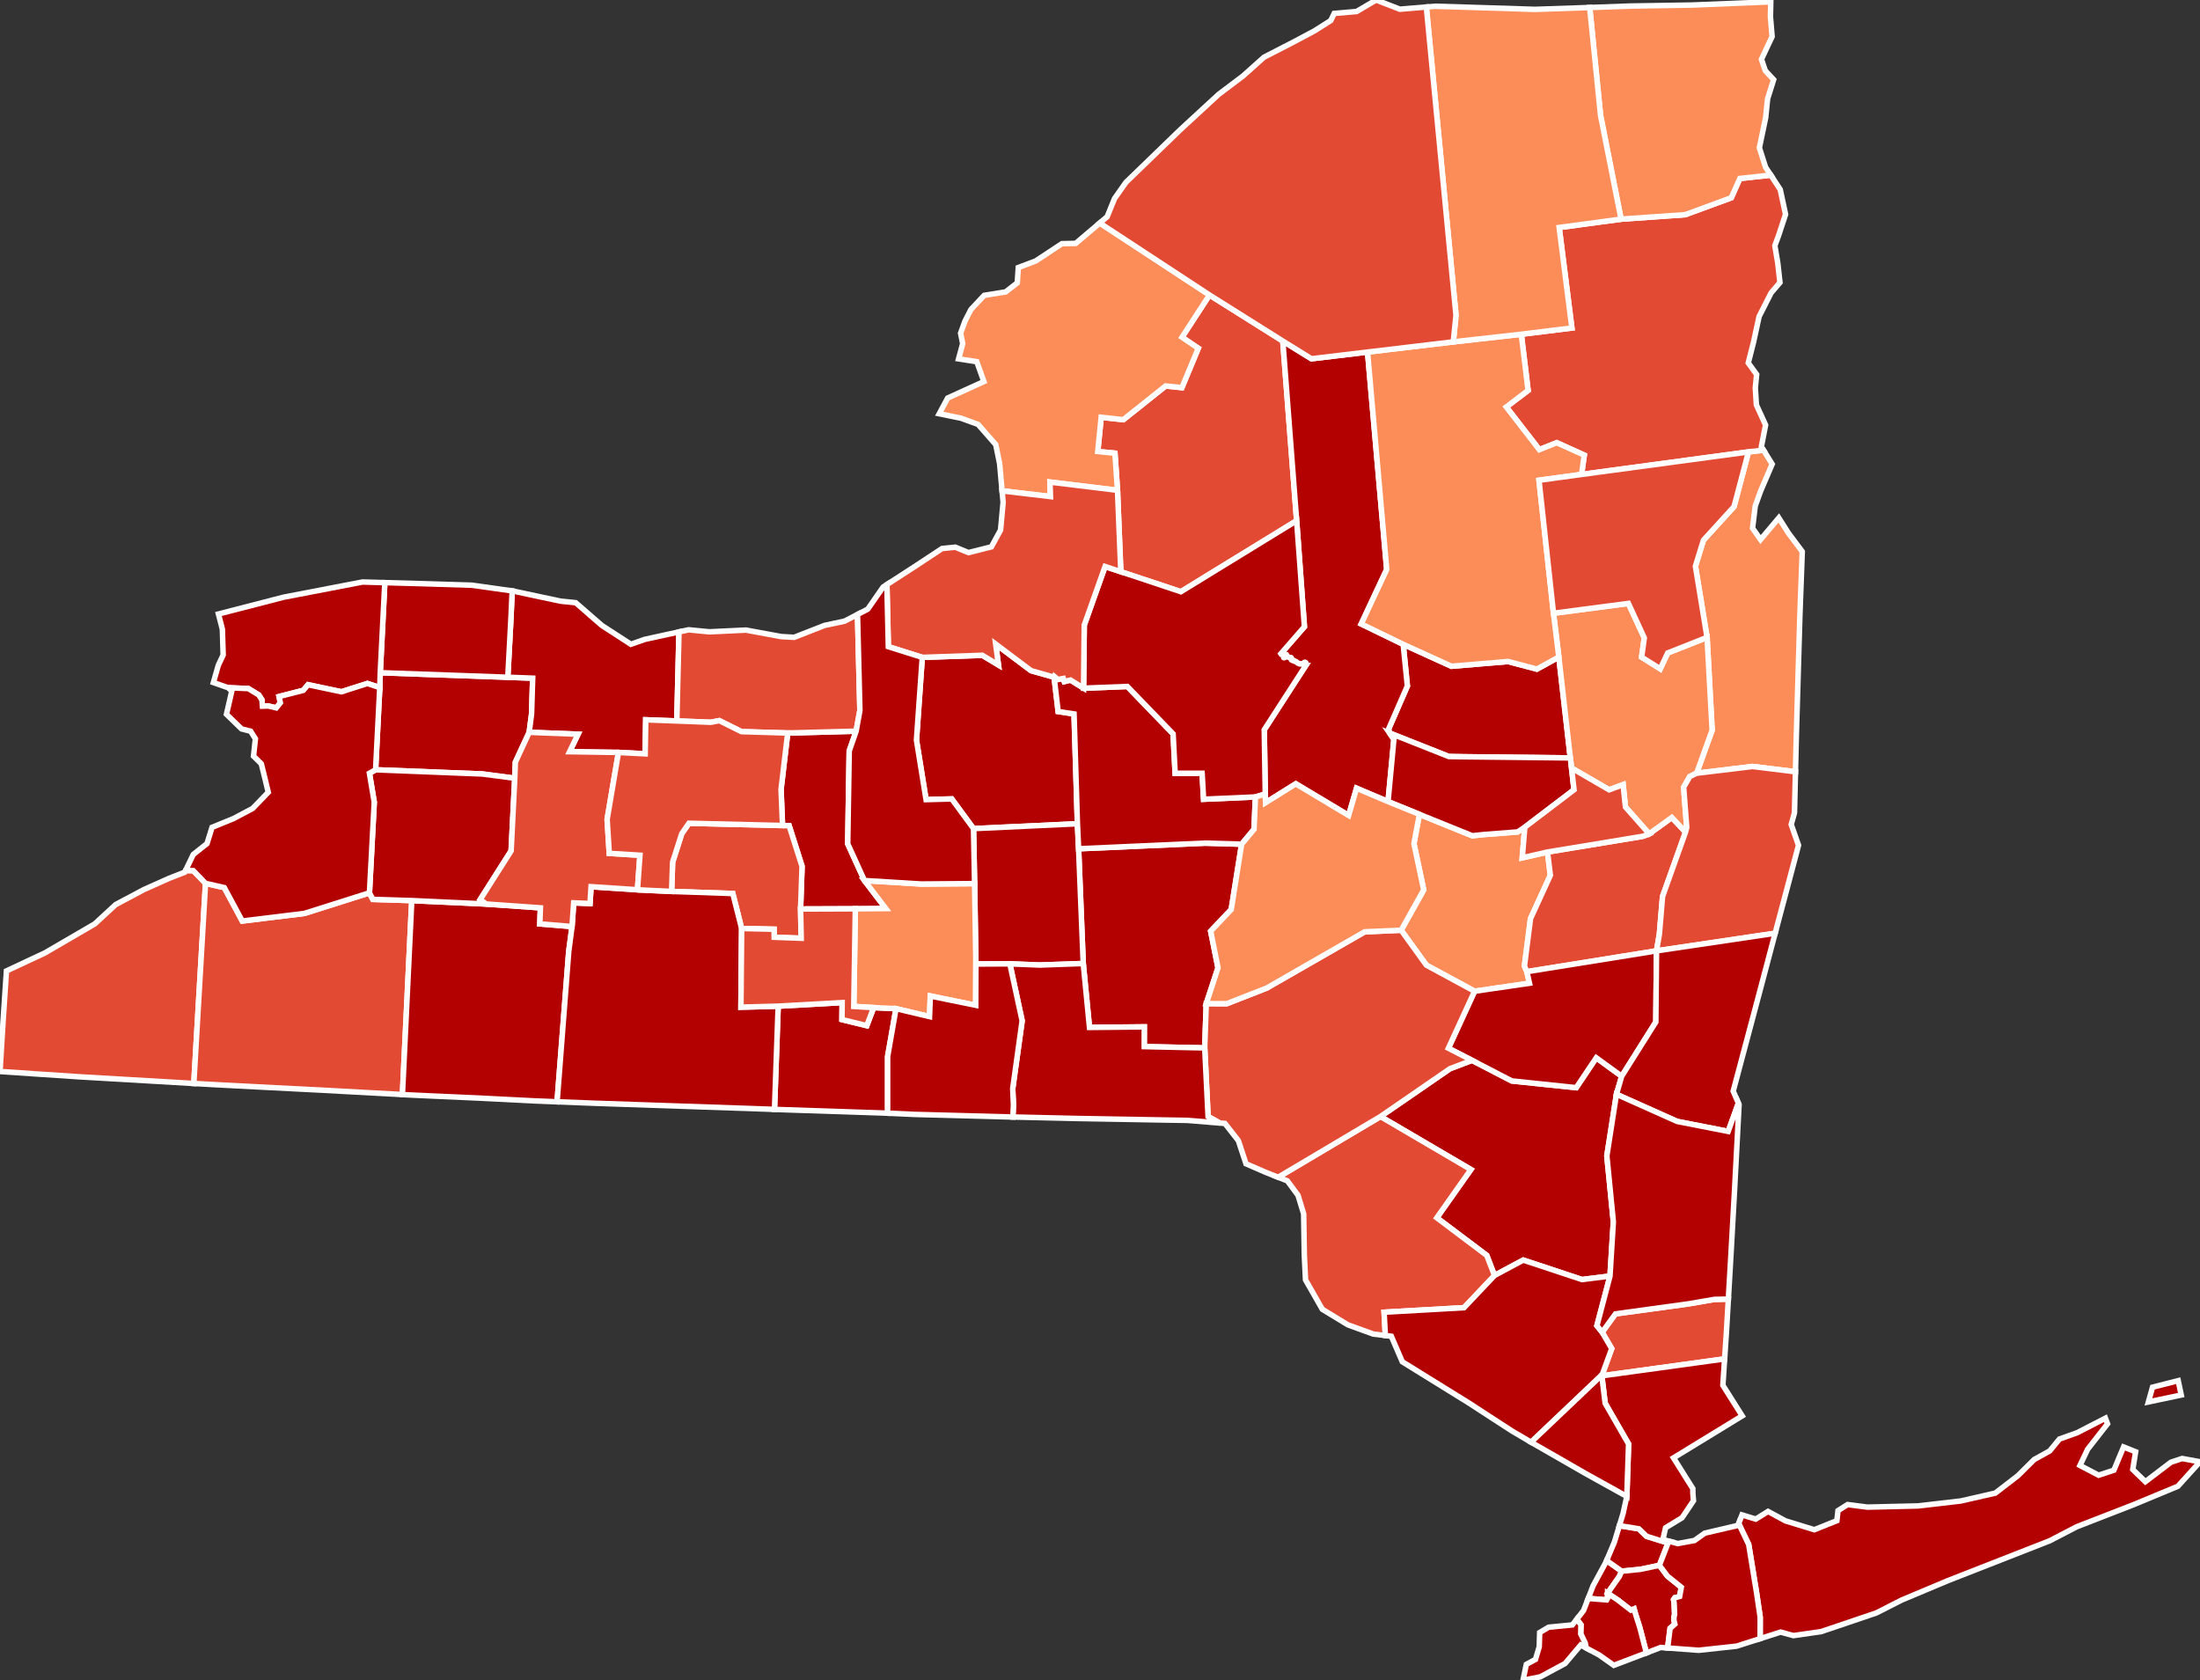 <?xml version="1.0" encoding="utf-8" ?>
<svg baseProfile="full" fill="#d0d0d0" height="305.487" stroke="#ffffff" stroke-width="1" version="1.1" width="400.0" xmlns="http://www.w3.org/2000/svg" xmlns:ev="http://www.w3.org/2001/xml-events" xmlns:xlink="http://www.w3.org/1999/xlink">
	<rect width="100%" height="100%" fill="#333333" stroke="none"/>
	<defs />
	<g id="counties"><path d="M 1.173,176.519 L 8.15,173.258 L 17.226,167.973 L 21.036,164.46 L 26.146,161.74 L 30.786,159.67 L 33.589,158.576 L 33.739,158.266 L 35.148,158.295 L 37.368,160.599 L 35.239,196.987 L 14.535,195.78 L 7.572,195.321 L 0.0,194.809 L 0.548,185.871 L 1.173,176.519 z" id="c36013" fill="#e34a33" />
		<path d="M 69.135,122.304 L 92.326,123.13 L 96.851,123.295 L 96.65,129.822 L 96.218,133.142 L 93.7,138.575 L 93.597,141.49 L 87.694,140.716 L 68.29,139.954 L 69.049,125.004 L 69.135,122.304 z" id="c36037" fill="#b30000" />
		<path d="M 309.714,98.222 L 315.281,92.1 L 317.91,82.162 L 320.634,81.841 L 322.214,84.382 L 321.712,85.552 L 320.136,89.222 L 319.132,92.004 L 318.646,96.031 L 320.097,98.098 L 323.417,94.159 L 325.19,96.949 L 327.683,100.284 L 327.251,111.892 L 327.154,115.194 L 326.599,134.065 L 326.59,134.418 L 326.449,140.311 L 318.65,139.353 L 308.476,140.581 L 311.3,132.747 L 310.375,115.886 L 308.257,102.946 L 309.714,98.222 z" id="c36115" fill="#fc8d59" />
		<path d="M 142.009,143.512 L 143.223,133.267 L 155.658,132.934 L 154.406,136.533 L 154.133,153.415 L 157.178,160.092 L 161.053,165.185 L 155.515,165.229 L 145.559,165.267 L 145.828,157.512 L 143.476,150.112 L 142.281,150.086 L 142.009,143.512 z" id="c36099" fill="#b30000" />
		<path d="M 37.368,160.599 L 40.784,161.379 L 44.047,167.448 L 55.349,166.067 L 67.171,162.324 L 67.786,163.515 L 74.869,163.734 L 73.169,199.002 L 58.639,198.208 L 42.41,197.378 L 39.177,197.206 L 35.239,196.987 L 37.368,160.599 z" id="c36009" fill="#e34a33" />
		<path d="M 289.148,289.623 L 289.648,288.329 L 291.147,285.562 L 291.834,284.293 L 291.995,283.997 L 292.11,283.723 L 294.852,285.658 L 294.414,286.628 L 292.285,289.667 L 292.277,290.617 L 292.126,290.874 L 288.766,290.614 L 289.148,289.623 z" id="c36061" fill="#b30000" />
		<path d="M 263.637,194.296 L 267.634,192.78 L 274.871,196.522 L 286.589,197.748 L 290.233,192.313 L 294.852,195.672 L 293.901,198.953 L 292.153,210.153 L 293.339,222.129 L 292.726,232 L 287.631,232.633 L 276.952,229.097 L 271.728,231.894 L 270.323,228.244 L 261.24,221.408 L 267.432,212.632 L 250.994,202.998 L 263.637,194.296 z" id="c36111" fill="#b30000" />
		<path d="M 141.487,182.93 L 153.119,182.278 L 153.084,185.367 L 157.596,186.475 L 158.848,183.189 L 162.909,183.382 L 161.387,192.085 L 161.386,202.388 L 161.361,202.387 L 142.775,201.766 L 140.816,201.696 L 141.487,182.93 z" id="c36015" fill="#b30000" />
		<path d="M 122.292,156.751 L 123.959,151.562 L 125.258,149.675 L 142.281,150.086 L 143.476,150.112 L 145.828,157.512 L 145.559,165.267 L 145.674,170.582 L 140.764,170.404 L 140.743,168.943 L 134.843,168.809 L 133.239,162.451 L 122.112,162.071 L 122.292,156.751 z" id="c36123" fill="#e34a33" />
		<path d="M 167.688,119.516 L 178.601,119.137 L 181.537,120.898 L 181.034,117.101 L 187.471,121.933 L 191.653,123.116 L 192.394,129.366 L 195.281,129.802 L 195.896,149.766 L 177.005,150.65 L 173.047,145.254 L 168.374,145.375 L 166.63,134.551 L 167.688,119.516 z" id="c36067" fill="#b30000" />
		<path d="M 293.051,281.491 L 293.532,280.347 L 293.696,279.809 L 294.353,277.641 L 294.433,277.378 L 297.976,277.952 L 299.38,279.314 L 303.281,280.53 L 301.706,284.59 L 299.211,285.121 L 298.231,285.32 L 294.852,285.658 L 292.11,283.723 L 293.051,281.491 z" id="c36005" fill="#b30000" />
		<path d="M 232.395,214.034 L 250.994,202.998 L 267.432,212.632 L 261.24,221.408 L 270.323,228.244 L 271.728,231.894 L 266.187,237.75 L 251.655,238.574 L 251.881,242.809 L 249.682,242.542 L 245.079,240.873 L 240.427,238.042 L 237.369,232.691 L 237.274,230.752 L 237.149,228.175 L 237.028,220.691 L 236.007,217.321 L 234.07,214.693 L 232.395,214.034 z" id="c36105" fill="#e34a33" />
		<path d="M 196.109,154.312 L 219.129,153.289 L 225.748,153.481 L 223.859,165.36 L 220.122,169.294 L 221.454,175.963 L 219.323,182.464 L 219.037,190.516 L 215.759,190.451 L 208.044,190.284 L 208.051,186.696 L 198.089,186.796 L 196.953,175.177 L 196.109,154.312 z" id="c36017" fill="#b30000" />
		<path d="M 74.869,163.734 L 88.392,164.358 L 98.255,165.056 L 98.15,167.975 L 104.006,168.456 L 103.409,172.984 L 101.29,200.317 L 97.153,200.154 L 87.122,199.643 L 78.283,199.249 L 75.028,199.1 L 73.169,199.002 L 74.869,163.734 z" id="c36003" fill="#b30000" />
		<path d="M 258.857,161.788 L 257.078,153.385 L 258.076,148.058 L 267.685,151.947 L 269.855,151.72 L 275.933,151.249 L 277.238,150.392 L 276.773,155.956 L 281.366,154.905 L 281.884,159.137 L 278.275,167.017 L 277.169,175.643 L 277.611,176.659 L 278.087,178.76 L 268.11,180.218 L 259.346,175.474 L 254.754,169.121 L 258.857,161.788 z" id="c36095" fill="#fc8d59" />
		<path d="M 177.005,150.65 L 195.896,149.766 L 196.109,154.312 L 196.953,175.177 L 189.059,175.455 L 183.61,175.236 L 177.434,175.268 L 177.199,160.647 L 177.005,150.65 z" id="c36023" fill="#b30000" />
		<path d="M 277.169,175.643 L 278.275,167.017 L 281.884,159.137 L 281.366,154.905 L 298.698,152.046 L 299.855,151.597 L 303.967,148.629 L 306.462,151.279 L 302.284,162.988 L 301.707,169.821 L 301.186,172.875 L 277.611,176.659 L 277.169,175.643 z" id="c36001" fill="#e34a33" />
		<path d="M 103.409,172.984 L 104.006,168.456 L 104.307,164.146 L 107.271,164.271 L 107.469,161.21 L 115.902,161.766 L 117.662,161.862 L 122.112,162.071 L 133.239,162.451 L 134.843,168.809 L 134.715,183.111 L 141.487,182.93 L 140.816,201.696 L 138.704,201.62 L 108.341,200.587 L 101.29,200.317 L 103.409,172.984 z" id="c36101" fill="#b30000" />
		<path d="M 92.874,112.859 L 93.127,107.428 L 93.164,107.433 L 101.896,109.292 L 102.303,109.334 L 104.668,109.575 L 109.432,113.717 L 114.704,117.133 L 117.22,116.246 L 123.454,114.887 L 123.057,131.079 L 117.406,130.867 L 117.304,137.052 L 112.446,136.802 L 103.563,136.666 L 105.096,133.488 L 96.218,133.142 L 96.65,129.822 L 96.851,123.295 L 92.326,123.13 L 92.874,112.859 z" id="c36055" fill="#b30000" />
		<path d="M 252.469,132.56 L 255.887,124.724 L 255.125,117.141 L 263.899,121.131 L 274.209,120.266 L 279.424,121.652 L 283.424,119.456 L 285.514,137.799 L 266.074,137.586 L 263.416,137.542 L 252.647,133.275 L 252.469,132.56 z" id="c36035" fill="#b30000" />
		<path d="M 155.515,165.229 L 161.053,165.185 L 157.178,160.092 L 167.558,160.724 L 177.199,160.647 L 177.434,175.268 L 177.402,182.769 L 169.154,181.082 L 169.006,184.825 L 162.909,183.382 L 158.848,183.189 L 155.232,182.981 L 155.515,165.229 z" id="c36109" fill="#fc8d59" />
		<path d="M 292.285,289.667 L 294.414,286.628 L 294.852,285.658 L 298.231,285.32 L 299.211,285.121 L 301.706,284.59 L 303.184,286.562 L 305.691,288.581 L 305.387,290.251 L 304.51,290.489 L 304.282,290.838 L 304.394,291.491 L 304.473,293.512 L 304.349,294.052 L 304.364,294.618 L 304.517,295.279 L 303.655,296.042 L 303.204,299.617 L 301.952,299.523 L 299.348,300.516 L 298.163,295.965 L 297.364,293.426 L 297.109,292.513 L 296.549,292.751 L 294.33,291.039 L 294.309,291.002 L 292.285,289.667 z" id="c36081" fill="#b30000" />
		<path d="M 134.843,168.809 L 140.743,168.943 L 140.764,170.404 L 145.674,170.582 L 145.559,165.267 L 155.515,165.229 L 155.232,182.981 L 158.848,183.189 L 157.596,186.475 L 153.084,185.367 L 153.119,182.278 L 141.487,182.93 L 134.715,183.111 L 134.843,168.809 z" id="c36097" fill="#e34a33" />
		<path d="M 291.304,249.933 L 293.039,245.196 L 291.298,242.213 L 293.722,238.874 L 306.955,237.058 L 311.702,236.243 L 314.247,236.183 L 313.908,242.003 L 313.614,246.377 L 313.569,247.059 L 301.562,248.716 L 291.243,250.136 L 291.304,249.933 z" id="c36079" fill="#e34a33" />
		<path d="M 68.29,139.954 L 87.694,140.716 L 93.597,141.49 L 92.932,154.693 L 87.31,163.543 L 88.392,164.358 L 74.869,163.734 L 67.786,163.515 L 67.171,162.324 L 68.047,145.835 L 67.168,140.583 L 68.29,139.954 z" id="c36121" fill="#b30000" />
		<path d="M 277.835,70.983 L 276.602,60.769 L 285.795,59.633 L 283.487,41.361 L 294.741,39.844 L 306.411,39.027 L 314.777,35.956 L 316.345,32.45 L 321.956,31.837 L 323.678,34.461 L 324.649,38.973 L 323.352,42.906 L 322.7,44.658 L 323.231,47.829 L 323.585,50.977 L 323.629,51.366 L 322.023,53.235 L 319.835,57.55 L 319.624,58.528 L 318.846,62.127 L 317.867,65.984 L 319.391,68.08 L 319.15,70.512 L 319.342,73.606 L 321.017,77.274 L 320.249,81.22 L 320.634,81.841 L 317.91,82.162 L 287.558,86.256 L 288.048,82.747 L 283.048,80.488 L 279.876,81.751 L 273.87,73.989 L 277.835,70.983 z" id="c36031" fill="#e34a33" />
		<path d="M 69.968,105.93 L 76.69,106.115 L 85.781,106.395 L 93.127,107.428 L 92.874,112.859 L 92.326,123.13 L 69.135,122.304 L 69.968,105.93 z" id="c36073" fill="#b30000" />
		<path d="M 87.31,163.543 L 92.932,154.693 L 93.597,141.49 L 93.7,138.575 L 96.218,133.142 L 105.096,133.488 L 103.563,136.666 L 112.446,136.802 L 110.388,148.958 L 110.774,155.149 L 116.353,155.489 L 115.902,161.766 L 107.469,161.21 L 107.271,164.271 L 104.307,164.146 L 104.006,168.456 L 98.15,167.975 L 98.255,165.056 L 88.392,164.358 L 87.31,163.543 z" id="c36051" fill="#e34a33" />
		<path d="M 200.216,75.866 L 204.244,76.301 L 211.924,70.178 L 214.892,70.473 L 217.869,63.318 L 214.907,61.316 L 219.904,53.632 L 233.238,62.008 L 235.754,94.664 L 214.702,107.579 L 203.785,103.946 L 203.181,89.14 L 202.718,82.397 L 199.596,82.091 L 200.216,75.866 z" id="c36049" fill="#e34a33" />
		<path d="M 391.368,252.209 L 396.039,251.019 L 396.587,253.629 L 390.621,254.883 L 391.368,252.209 z M 316.729,275.424 L 319.229,276.186 L 321.465,274.793 L 324.629,276.507 L 329.54,278.015 L 329.876,278.118 L 333.977,276.473 L 334.181,274.65 L 335.928,273.544 L 339.515,274.009 L 348.766,273.791 L 356.528,272.888 L 362.793,271.457 L 366.889,268.297 L 369.859,265.353 L 372.666,263.802 L 374.45,261.63 L 377.648,260.492 L 382.802,257.842 L 383.187,258.862 L 379.568,263.498 L 378.174,266.431 L 381.567,268.206 L 384.342,267.299 L 386.104,263.073 L 388.296,263.946 L 387.777,267.169 L 390.067,269.384 L 394.713,265.849 L 396.754,265.173 L 400.0,265.766 L 395.973,270.22 L 387.832,273.6 L 377.591,277.578 L 372.656,280.137 L 354.218,287.351 L 345.729,290.917 L 341.161,293.244 L 334.313,295.562 L 331.112,296.642 L 326.074,297.369 L 323.748,296.728 L 320.023,297.92 L 320.034,294.022 L 319.348,289.395 L 319.215,288.594 L 317.946,280.803 L 316.124,276.997 L 316.729,275.424 z" id="c36103" fill="#b30000" />
		<path d="M 229.865,132.676 L 237.449,120.941 L 237.375,120.937 L 237.301,120.92 L 237.269,120.901 L 237.236,120.849 L 237.222,120.792 L 237.225,120.731 L 237.236,120.686 L 237.273,120.646 L 237.313,120.629 L 237.383,120.609 L 237.405,120.586 L 237.415,120.561 L 237.4,120.515 L 237.381,120.487 L 237.34,120.456 L 237.266,120.433 L 237.232,120.434 L 237.192,120.445 L 237.152,120.464 L 237.076,120.527 L 237.037,120.55 L 236.945,120.616 L 236.873,120.635 L 236.854,120.648 L 236.826,120.677 L 236.789,120.699 L 236.721,120.716 L 236.656,120.719 L 236.579,120.716 L 236.514,120.718 L 236.489,120.715 L 236.377,120.714 L 236.267,120.693 L 236.22,120.675 L 236.04,120.59 L 235.931,120.534 L 235.866,120.482 L 235.809,120.432 L 235.727,120.368 L 235.663,120.322 L 235.605,120.295 L 235.559,120.277 L 235.458,120.252 L 235.381,120.212 L 235.341,120.186 L 235.292,120.143 L 235.257,120.12 L 235.232,120.111 L 235.172,120.126 L 235.11,120.123 L 235.058,120.107 L 234.991,120.068 L 234.959,120.046 L 234.917,120.025 L 234.837,119.993 L 234.813,119.98 L 234.793,119.959 L 234.781,119.931 L 234.79,119.852 L 234.77,119.727 L 234.766,119.654 L 234.756,119.611 L 234.737,119.593 L 234.681,119.56 L 234.656,119.559 L 234.638,119.547 L 234.613,119.549 L 234.577,119.536 L 234.368,119.512 L 234.216,119.48 L 234.141,119.454 L 234.107,119.417 L 234.08,119.37 L 234.062,119.36 L 234.022,119.292 L 233.922,119.242 L 233.87,119.179 L 233.852,119.114 L 233.835,119.023 L 233.811,119.011 L 233.78,119.009 L 233.75,119.019 L 233.734,119.05 L 233.728,119.151 L 233.707,119.198 L 233.693,119.21 L 233.606,119.224 L 233.57,119.263 L 233.541,119.321 L 233.533,119.353 L 233.541,119.382 L 233.558,119.414 L 233.572,119.462 L 233.554,119.538 L 233.536,119.559 L 233.499,119.579 L 233.478,119.582 L 233.419,119.566 L 233.388,119.529 L 233.378,119.486 L 233.392,119.351 L 233.399,119.332 L 233.407,119.23 L 233.351,119.11 L 233.327,119.019 L 233.332,118.925 L 233.353,118.827 L 233.339,118.792 L 233.307,118.765 L 233.267,118.769 L 233.241,118.814 L 233.225,118.873 L 233.21,118.901 L 233.144,118.957 L 233.101,118.976 L 233.059,118.977 L 232.963,118.957 L 232.888,118.852 L 237.168,113.942 L 235.754,94.664 L 233.238,62.008 L 238.441,65.228 L 248.644,64.006 L 252.13,103.543 L 247.493,113.439 L 255.125,117.141 L 255.887,124.724 L 252.469,132.56 L 252.647,133.275 L 253.436,134.41 L 252.369,145.734 L 246.645,143.31 L 245.205,148.256 L 235.603,142.503 L 230.102,145.936 L 230.049,144.35 L 229.865,132.676 z" id="c36043" fill="#b30000" />
		<path d="M 282.451,111.498 L 296.074,109.707 L 298.964,115.976 L 298.477,119.469 L 301.862,121.602 L 303.216,118.716 L 310.375,115.886 L 311.3,132.747 L 308.476,140.581 L 307.237,141.179 L 306.118,143.128 L 306.679,150.432 L 306.462,151.279 L 303.967,148.629 L 299.855,151.597 L 295.536,146.719 L 295.111,142.655 L 292.571,143.594 L 285.735,139.63 L 285.542,138.039 L 285.514,137.799 L 283.424,119.456 L 282.451,111.498 z" id="c36091" fill="#fc8d59" />
		<path d="M 251.655,238.574 L 266.187,237.75 L 271.728,231.894 L 276.952,229.097 L 287.631,232.633 L 292.726,232 L 290.35,241.02 L 291.298,242.213 L 293.039,245.196 L 291.304,249.933 L 278.381,262.209 L 278.376,262.206 L 274.933,260.187 L 271.62,258.037 L 267.013,255.041 L 254.965,247.58 L 252.968,242.941 L 251.881,242.809 L 251.655,238.574 z" id="c36071" fill="#b30000" />
		<path d="M 301.707,169.821 L 302.284,162.988 L 306.462,151.279 L 306.679,150.432 L 306.118,143.128 L 307.237,141.179 L 308.476,140.581 L 318.65,139.353 L 326.449,140.311 L 326.27,147.769 L 325.676,149.905 L 327.003,153.681 L 324.967,161.361 L 322.755,169.673 L 301.186,172.875 L 301.707,169.821 z" id="c36083" fill="#e34a33" />
		<path d="M 253.436,134.41 L 252.647,133.275 L 263.416,137.542 L 266.074,137.586 L 285.514,137.799 L 285.542,138.039 L 285.735,139.63 L 286.184,143.589 L 277.238,150.392 L 275.933,151.249 L 269.855,151.72 L 267.685,151.947 L 258.076,148.058 L 252.369,145.734 L 253.436,134.41 z" id="c36057" fill="#b30000" />
		<path d="M 191.704,122.996 L 192.332,123.536 L 193.334,123.356 L 193.507,123.915 L 194.644,123.643 L 197.015,125.117 L 204.966,124.805 L 213.293,133.423 L 213.662,140.587 L 218.566,140.582 L 218.836,145.307 L 228.259,144.891 L 228.003,150.776 L 225.748,153.481 L 219.129,153.289 L 196.109,154.312 L 195.896,149.766 L 195.281,129.802 L 192.394,129.366 L 191.653,123.116 L 191.704,122.996 z" id="c36053" fill="#b30000" />
		<path d="M 277.508,302.607 L 279.179,301.696 L 279.862,299.395 L 279.942,296.812 L 280.052,296.747 L 281.573,295.844 L 282.112,295.791 L 285.888,295.424 L 286.705,294.369 L 287.487,295.414 L 287.44,297.068 L 288.224,298.703 L 288.4,299.617 L 287.403,299.078 L 284.552,302.45 L 280.044,304.867 L 276.911,305.487 L 277.508,302.607 z" id="c36085" fill="#b30000" />
		<path d="M 291.243,250.136 L 301.562,248.716 L 313.569,247.059 L 313.246,251.853 L 316.759,257.421 L 305.898,264.062 L 304.274,265.052 L 307.785,270.638 L 307.797,271.572 L 307.904,272.823 L 307.906,272.847 L 305.835,275.935 L 302.826,277.769 L 302.345,279.899 L 303.633,280.25 L 303.281,280.53 L 299.38,279.314 L 297.976,277.952 L 294.433,277.378 L 295.107,275.155 L 295.785,272.065 L 295.805,271.518 L 296.105,262.528 L 291.846,255.124 L 291.243,250.136 z" id="c36119" fill="#b30000" />
		<path d="M 197.139,113.649 L 200.924,102.995 L 203.785,103.946 L 214.702,107.579 L 235.754,94.664 L 237.168,113.942 L 232.888,118.852 L 232.963,118.957 L 233.059,118.977 L 233.101,118.976 L 233.144,118.957 L 233.21,118.901 L 233.225,118.873 L 233.241,118.814 L 233.267,118.769 L 233.307,118.765 L 233.339,118.792 L 233.353,118.827 L 233.332,118.925 L 233.327,119.019 L 233.351,119.11 L 233.407,119.23 L 233.399,119.332 L 233.392,119.351 L 233.378,119.486 L 233.388,119.529 L 233.419,119.566 L 233.478,119.582 L 233.499,119.579 L 233.536,119.559 L 233.554,119.538 L 233.572,119.462 L 233.558,119.414 L 233.541,119.382 L 233.533,119.353 L 233.541,119.321 L 233.57,119.263 L 233.606,119.224 L 233.693,119.21 L 233.707,119.198 L 233.728,119.151 L 233.734,119.05 L 233.75,119.019 L 233.78,119.009 L 233.811,119.011 L 233.835,119.023 L 233.852,119.114 L 233.87,119.179 L 233.922,119.242 L 234.022,119.292 L 234.062,119.36 L 234.08,119.37 L 234.107,119.417 L 234.141,119.454 L 234.216,119.48 L 234.368,119.512 L 234.577,119.536 L 234.613,119.549 L 234.638,119.547 L 234.656,119.559 L 234.681,119.56 L 234.737,119.593 L 234.756,119.611 L 234.766,119.654 L 234.77,119.727 L 234.79,119.852 L 234.781,119.931 L 234.793,119.959 L 234.813,119.98 L 234.837,119.993 L 234.917,120.025 L 234.959,120.046 L 234.991,120.068 L 235.058,120.107 L 235.11,120.123 L 235.172,120.126 L 235.232,120.111 L 235.257,120.12 L 235.292,120.143 L 235.341,120.186 L 235.381,120.212 L 235.458,120.252 L 235.559,120.277 L 235.605,120.295 L 235.663,120.322 L 235.727,120.368 L 235.809,120.432 L 235.866,120.482 L 235.931,120.534 L 236.04,120.59 L 236.22,120.675 L 236.267,120.693 L 236.377,120.714 L 236.489,120.715 L 236.514,120.718 L 236.579,120.716 L 236.656,120.719 L 236.721,120.716 L 236.789,120.699 L 236.826,120.677 L 236.854,120.648 L 236.873,120.635 L 236.945,120.616 L 237.037,120.55 L 237.076,120.527 L 237.152,120.464 L 237.192,120.445 L 237.232,120.434 L 237.266,120.433 L 237.34,120.456 L 237.381,120.487 L 237.4,120.515 L 237.415,120.561 L 237.405,120.586 L 237.383,120.609 L 237.313,120.629 L 237.273,120.646 L 237.236,120.686 L 237.225,120.731 L 237.222,120.792 L 237.236,120.849 L 237.269,120.901 L 237.301,120.92 L 237.375,120.937 L 237.449,120.941 L 229.865,132.676 L 230.049,144.35 L 228.259,144.891 L 218.836,145.307 L 218.566,140.582 L 213.662,140.587 L 213.293,133.423 L 204.966,124.805 L 197.015,125.117 L 197.139,113.649 z" id="c36065" fill="#b30000" />
		<path d="M 263.341,190.578 L 268.11,180.218 L 278.087,178.76 L 277.611,176.659 L 301.186,172.875 L 301.062,185.808 L 294.852,195.672 L 290.233,192.313 L 286.589,197.748 L 274.871,196.522 L 267.634,192.78 L 263.341,190.578 z" id="c36039" fill="#b30000" />
		<path d="M 286.871,294.155 L 287.922,292.798 L 287.94,292.752 L 288.239,291.978 L 288.766,290.614 L 292.126,290.874 L 292.277,290.617 L 292.285,289.667 L 294.309,291.002 L 294.33,291.039 L 296.549,292.751 L 297.109,292.513 L 297.364,293.426 L 298.163,295.965 L 299.348,300.516 L 293.419,302.771 L 291.707,301.558 L 290.802,300.917 L 288.472,299.657 L 288.4,299.617 L 288.224,298.703 L 287.44,297.068 L 287.487,295.414 L 286.705,294.369 L 286.871,294.155 z" id="c36047" fill="#b30000" />
		<path d="M 252.13,103.543 L 248.644,64.006 L 264.234,62.154 L 276.602,60.769 L 277.835,70.983 L 273.87,73.989 L 279.876,81.751 L 283.048,80.488 L 288.048,82.747 L 287.558,86.256 L 279.818,87.314 L 282.451,111.498 L 283.424,119.456 L 279.424,121.652 L 274.209,120.266 L 263.899,121.131 L 255.125,117.141 L 247.493,113.439 L 252.13,103.543 z" id="c36041" fill="#fc8d59" />
		<path d="M 279.818,87.314 L 287.558,86.256 L 317.91,82.162 L 315.281,92.1 L 309.714,98.222 L 308.257,102.946 L 310.375,115.886 L 303.216,118.716 L 301.862,121.602 L 298.477,119.469 L 298.964,115.976 L 296.074,109.707 L 282.451,111.498 L 279.818,87.314 z" id="c36113" fill="#e34a33" />
		<path d="M 301.706,284.59 L 303.281,280.53 L 303.633,280.25 L 305.046,280.635 L 308.086,280.076 L 309.968,278.737 L 315.993,277.337 L 316.124,276.997 L 317.946,280.803 L 319.215,288.594 L 319.348,289.395 L 320.034,294.022 L 320.023,297.92 L 316.892,298.919 L 315.738,299.287 L 308.859,300.036 L 303.204,299.617 L 303.655,296.042 L 304.517,295.279 L 304.364,294.618 L 304.349,294.052 L 304.473,293.512 L 304.394,291.491 L 304.282,290.838 L 304.51,290.489 L 305.387,290.251 L 305.691,288.581 L 303.184,286.562 L 301.706,284.59 z" id="c36059" fill="#b30000" />
		<path d="M 39.689,120.961 L 39.969,120.366 L 40.574,119.083 L 40.432,114.411 L 39.72,111.632 L 51.599,108.569 L 65.927,105.813 L 69.968,105.93 L 69.135,122.304 L 69.049,125.004 L 66.806,124.262 L 62.079,125.773 L 56.006,124.488 L 55.137,125.514 L 50.74,126.638 L 50.971,127.775 L 50.225,128.696 L 48.781,128.358 L 47.715,128.387 L 47.625,127.243 L 47.049,126.344 L 45.156,125.193 L 41.473,125.028 L 38.799,124.091 L 39.689,120.961 z" id="c36063" fill="#b30000" />
		<path d="M 294.852,195.672 L 301.062,185.808 L 301.186,172.875 L 322.755,169.673 L 319.919,180.396 L 315.129,198.379 L 316.072,200.568 L 314.215,205.705 L 304.933,203.886 L 293.901,198.953 L 294.852,195.672 z" id="c36021" fill="#b30000" />
		<path d="M 219.323,182.464 L 223.035,182.479 L 230.309,179.64 L 248.119,169.415 L 254.754,169.121 L 259.346,175.474 L 268.11,180.218 L 263.341,190.578 L 267.634,192.78 L 263.637,194.296 L 250.994,202.998 L 232.395,214.034 L 230.206,213.172 L 226.549,211.589 L 225.158,207.377 L 222.714,204.252 L 221.77,204.175 L 219.651,202.991 L 219.037,190.516 L 219.323,182.464 z" id="c36025" fill="#e34a33" />
		<path d="M 35.14,155.354 L 37.637,153.372 L 38.553,150.417 L 42.466,148.823 L 45.943,146.978 L 48.777,144.044 L 48.552,143.114 L 48.197,141.64 L 47.509,138.858 L 46.097,137.471 L 46.438,134.326 L 45.579,132.945 L 43.921,132.524 L 41.176,129.86 L 42.137,125.681 L 41.538,125.051 L 41.473,125.028 L 45.156,125.193 L 47.049,126.344 L 47.625,127.243 L 47.715,128.387 L 48.781,128.358 L 50.225,128.696 L 50.971,127.775 L 50.74,126.638 L 55.137,125.514 L 56.006,124.488 L 62.079,125.773 L 66.806,124.262 L 69.049,125.004 L 68.29,139.954 L 67.168,140.583 L 68.047,145.835 L 67.171,162.324 L 55.349,166.067 L 44.047,167.448 L 40.784,161.379 L 37.368,160.599 L 35.148,158.295 L 33.739,158.266 L 35.14,155.354 z" id="c36029" fill="#b30000" />
		<path d="M 289.036,1.365 L 296.389,1.1 L 307.69,0.916 L 321.955,0.333 L 321.898,3.072 L 322.202,6.649 L 320.264,10.775 L 320.961,12.844 L 322.112,14.081 L 322.481,14.478 L 321.385,17.955 L 321.029,21.396 L 319.887,26.873 L 321.011,30.394 L 321.236,30.738 L 321.956,31.837 L 316.345,32.45 L 314.777,35.956 L 306.411,39.027 L 294.741,39.844 L 291.014,21 L 289.036,1.365 z" id="c36019" fill="#fc8d59" />
		<path d="M 172.307,72.364 L 178.889,69.371 L 177.596,65.759 L 174.291,65.246 L 175.037,62.476 L 174.655,60.584 L 175.448,58.385 L 176.534,56.267 L 178.944,53.7 L 182.848,53.07 L 184.961,51.424 L 185.148,48.639 L 188.316,47.444 L 193.077,44.303 L 195.581,44.251 L 199.952,40.547 L 219.904,53.632 L 214.907,61.316 L 217.869,63.318 L 214.892,70.473 L 211.924,70.178 L 204.244,76.301 L 200.216,75.866 L 199.596,82.091 L 202.718,82.397 L 203.181,89.14 L 190.903,87.646 L 190.994,90.281 L 182.197,89.246 L 181.746,84.275 L 181.045,80.829 L 177.831,77.16 L 174.711,76.026 L 170.773,75.222 L 172.307,72.364 z" id="c36045" fill="#fc8d59" />
		<path d="M 221.454,175.963 L 220.122,169.294 L 223.859,165.36 L 225.748,153.481 L 228.003,150.776 L 228.259,144.891 L 230.049,144.35 L 230.102,145.936 L 235.603,142.503 L 245.205,148.256 L 246.645,143.31 L 252.369,145.734 L 258.076,148.058 L 257.078,153.385 L 258.857,161.788 L 254.754,169.121 L 248.119,169.415 L 230.309,179.64 L 223.035,182.479 L 219.323,182.464 L 221.454,175.963 z" id="c36077" fill="#fc8d59" />
		<path d="M 123.454,114.887 L 125.199,114.505 L 128.991,114.872 L 135.62,114.554 L 142.047,115.739 L 144.393,115.87 L 149.931,113.703 L 153.548,112.935 L 155.91,111.714 L 156.345,129.156 L 155.658,132.934 L 143.223,133.267 L 134.812,133.021 L 130.789,131.022 L 129.241,131.315 L 123.057,131.079 L 123.454,114.887 z" id="c36117" fill="#e34a33" />
		<path d="M 260.956,1.139 L 269.332,1.394 L 279.089,1.704 L 289.036,1.365 L 291.014,21 L 294.741,39.844 L 283.487,41.361 L 285.795,59.633 L 276.602,60.769 L 264.234,62.154 L 264.726,57.322 L 259.333,1.274 L 260.956,1.139 z" id="c36033" fill="#fc8d59" />
		<path d="M 183.61,175.236 L 189.059,175.455 L 196.953,175.177 L 198.089,186.796 L 208.051,186.696 L 208.044,190.284 L 215.759,190.451 L 219.037,190.516 L 219.651,202.991 L 221.77,204.175 L 215.862,203.693 L 215.559,203.688 L 212.031,203.634 L 196.018,203.353 L 184.161,203.081 L 184.265,200.872 L 184.127,197.948 L 185.845,185.589 L 183.61,175.236 z" id="c36007" fill="#b30000" />
		<path d="M 277.238,150.392 L 286.184,143.589 L 285.735,139.63 L 292.571,143.594 L 295.111,142.655 L 295.536,146.719 L 299.855,151.597 L 298.698,152.046 L 281.366,154.905 L 276.773,155.956 L 277.238,150.392 z" id="c36093" fill="#e34a33" />
		<path d="M 161.387,192.085 L 162.909,183.382 L 169.006,184.825 L 169.154,181.082 L 177.402,182.769 L 177.434,175.268 L 183.61,175.236 L 185.845,185.589 L 184.127,197.948 L 184.265,200.872 L 184.161,203.081 L 182.16,203.032 L 166.196,202.608 L 165.648,202.583 L 161.386,202.388 L 161.387,192.085 z" id="c36107" fill="#b30000" />
		<path d="M 290.35,241.02 L 292.726,232 L 293.339,222.129 L 292.153,210.153 L 293.901,198.953 L 304.933,203.886 L 314.215,205.705 L 316.072,200.568 L 316.192,200.849 L 315.387,216.125 L 314.793,226.746 L 314.696,228.472 L 314.247,236.183 L 311.702,236.243 L 306.955,237.058 L 293.722,238.874 L 291.298,242.213 L 290.35,241.02 z" id="c36027" fill="#b30000" />
		<path d="M 161.252,106.284 L 166.348,102.983 L 171.286,99.726 L 173.59,99.495 L 173.693,99.485 L 176.089,100.466 L 180.249,99.424 L 181.92,96.371 L 182.385,91.318 L 182.197,89.246 L 190.994,90.281 L 190.903,87.646 L 203.181,89.14 L 203.785,103.946 L 200.924,102.995 L 197.139,113.649 L 197.015,125.117 L 194.644,123.643 L 193.507,123.915 L 193.334,123.356 L 192.332,123.536 L 191.704,122.996 L 191.653,123.116 L 187.471,121.933 L 181.034,117.101 L 181.537,120.898 L 178.601,119.137 L 167.688,119.516 L 161.518,117.573 L 161.252,106.284 z" id="c36075" fill="#e34a33" />
		<path d="M 278.381,262.209 L 291.304,249.933 L 291.243,250.136 L 291.846,255.124 L 296.105,262.528 L 295.805,271.518 L 295.785,272.065 L 288.256,267.885 L 279.542,262.878 L 278.381,262.209 z" id="c36087" fill="#b30000" />
		<path d="M 154.406,136.533 L 155.658,132.934 L 156.345,129.156 L 155.91,111.714 L 157.776,110.749 L 160.569,106.726 L 161.252,106.284 L 161.518,117.573 L 167.688,119.516 L 166.63,134.551 L 168.374,145.375 L 173.047,145.254 L 177.005,150.65 L 177.199,160.647 L 167.558,160.724 L 157.178,160.092 L 154.133,153.415 L 154.406,136.533 z" id="c36011" fill="#b30000" />
		<path d="M 201.295,39.407 L 202.643,36.099 L 204.719,33.145 L 214.531,23.648 L 221.578,17.15 L 225.986,13.826 L 229.811,10.406 L 235.276,7.593 L 238.998,5.61 L 241.962,3.73 L 242.574,2.446 L 246.659,2.089 L 250.206,0.0 L 254.523,1.674 L 255.43,1.599 L 259.333,1.274 L 264.726,57.322 L 264.234,62.154 L 248.644,64.006 L 238.441,65.228 L 233.238,62.008 L 219.904,53.632 L 199.952,40.547 L 201.295,39.407 z" id="c36089" fill="#e34a33" />
		<path d="M 110.388,148.958 L 112.446,136.802 L 117.304,137.052 L 117.406,130.867 L 123.057,131.079 L 129.241,131.315 L 130.789,131.022 L 134.812,133.021 L 143.223,133.267 L 142.009,143.512 L 142.281,150.086 L 125.258,149.675 L 123.959,151.562 L 122.292,156.751 L 122.112,162.071 L 117.662,161.862 L 115.902,161.766 L 116.353,155.489 L 110.774,155.149 L 110.388,148.958 z" id="c36069" fill="#e34a33" />
	</g>
</svg>